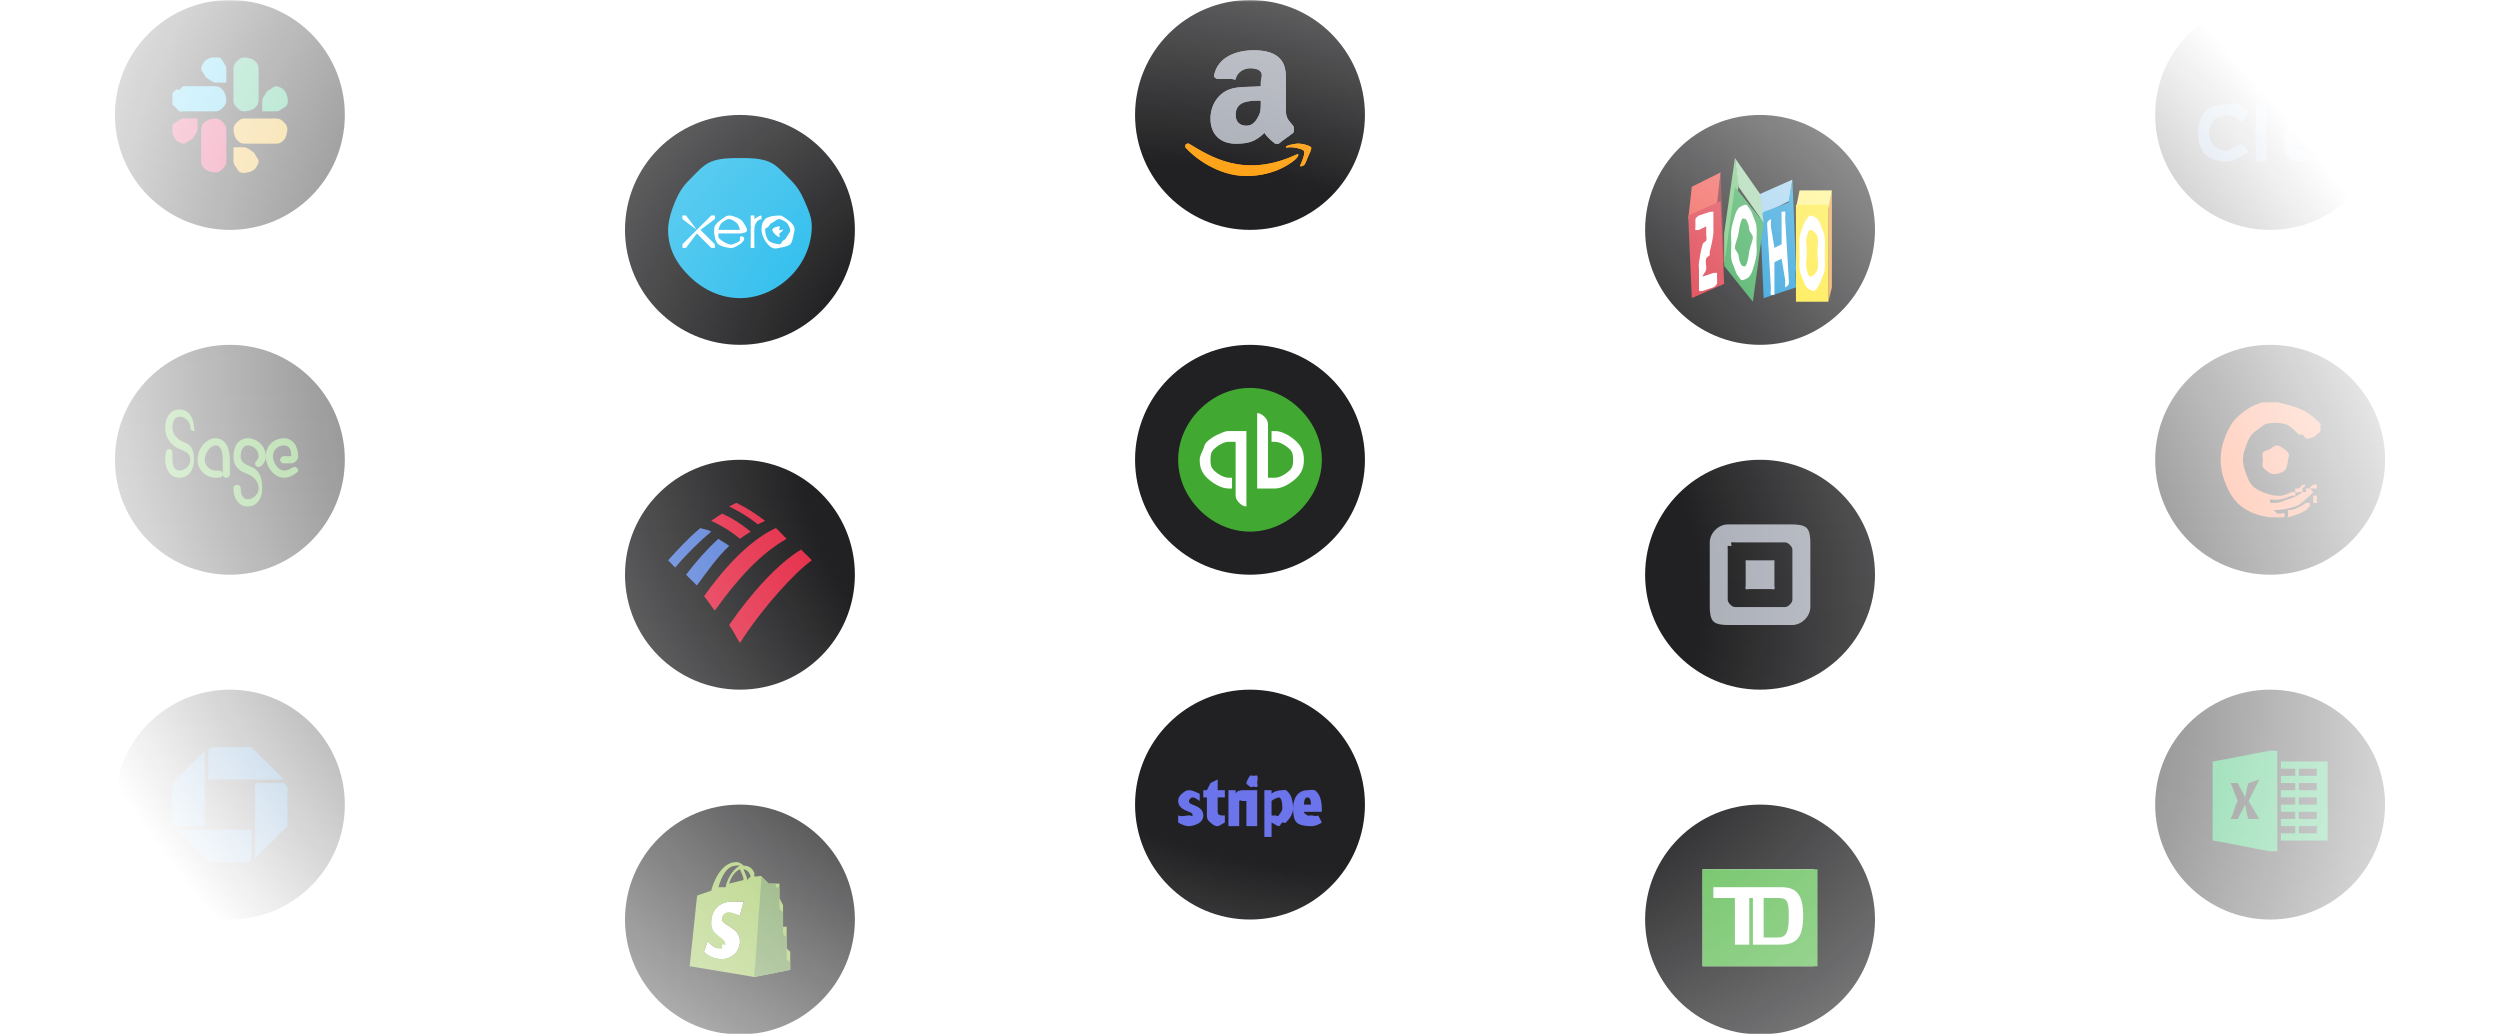 <svg width="696" height="288" viewBox="0 0 696 288" fill="none" xmlns="http://www.w3.org/2000/svg">
<mask id="mask0_200_34783" style="mask-type:alpha" maskUnits="userSpaceOnUse" x="0" y="0" width="696" height="288">
<rect width="696" height="288" fill="url(#paint0_radial_200_34783)"/>
</mask>
<g mask="url(#mask0_200_34783)">
<g filter="url(#filter0_dd_200_34783)">
<path d="M32 32C32 14.327 46.327 0 64 0C81.673 0 96 14.327 96 32C96 49.673 81.673 64 64 64C46.327 64 32 49.673 32 32Z" fill="#09090B"/>
<g clip-path="url(#clip0_200_34783)">
<path d="M55.003 36C55.003 36.659 54.362 37.452 54.003 38C53.644 38.548 53.6 38.748 53.003 39C52.406 39.252 51.637 40.129 51.003 40C50.369 39.871 49.46 39.466 49.003 39C48.546 38.534 48.129 37.647 48.003 37C47.877 36.353 47.755 35.609 48.003 35C48.251 34.391 48.465 34.366 49.003 34C49.541 33.634 50.356 33 51.003 33H55.003V36ZM56.003 36C56.003 35.116 56.39 34.625 57.003 34C57.616 33.375 59.136 33 60.003 33C60.87 33 61.39 33.375 62.003 34C62.616 34.625 63.003 35.116 63.003 36V45C63.003 45.884 62.616 46.375 62.003 47C61.39 47.625 60.87 48 60.003 48C59.136 48 57.616 47.625 57.003 47C56.39 46.375 56.003 45.884 56.003 45V36Z" fill="#E01E5A"/>
<path d="M60.003 23C59.352 23 58.545 22.355 58.003 22C57.462 21.645 57.252 21.591 57.003 21C56.754 20.41 55.876 19.627 56.003 19C56.13 18.373 56.543 17.452 57.003 17C57.464 16.548 58.364 16.125 59.003 16C59.642 15.876 60.401 15.756 61.003 16C61.605 16.245 61.641 16.469 62.003 17C62.365 17.532 63.003 18.361 63.003 19V23H60.003ZM60.003 24C60.878 24 61.385 24.393 62.003 25C62.622 25.607 63.003 27.142 63.003 28C63.003 28.859 62.622 29.393 62.003 30C61.385 30.607 60.878 31 60.003 31H51.003C50.571 31 50.403 31.163 50.003 31C49.604 30.838 49.309 30.3 49.003 30C48.697 29.7 48.169 29.392 48.003 29C47.838 28.608 48.003 28.425 48.003 28C48.003 27.576 47.838 26.392 48.003 26C48.169 25.608 48.697 25.3 49.003 25C49.309 24.7 49.604 25.163 50.003 25C50.403 24.838 50.571 24 51.003 24H60.003Z" fill="#36C5F0"/>
<path d="M73 28C73 27.342 73.641 26.547 74 26C74.359 25.453 74.403 25.252 75 25C75.597 24.748 76.366 23.872 77 24C77.634 24.128 78.543 24.535 79 25C79.457 25.465 79.874 26.355 80 27C80.126 27.645 80.248 28.392 80 29C79.752 29.608 79.538 29.634 79 30C78.462 30.366 77.647 31 77 31H73V28ZM72 28C72 28.882 71.613 29.376 71 30C70.387 30.624 68.867 31 68 31C67.133 31 66.613 30.624 66 30C65.387 29.376 65 28.882 65 28V19C65 18.118 65.387 17.624 66 17C66.613 16.376 67.133 16 68 16C68.867 16 70.387 16.376 71 17C71.613 17.624 72 18.118 72 19V28Z" fill="#2EB67D"/>
<path d="M68 41C68.658 41 69.453 41.641 70 42C70.547 42.359 70.748 42.403 71 43C71.252 43.597 72.128 44.366 72 45C71.872 45.634 71.465 46.543 71 47C70.535 47.457 69.645 47.874 69 48C68.355 48.126 67.608 48.248 67 48C66.392 47.752 66.365 47.538 66 47C65.635 46.462 65 45.647 65 45V41H68ZM68 40C67.118 40 66.624 39.613 66 39C65.376 38.387 65 36.867 65 36C65 35.133 65.376 34.613 66 34C66.624 33.387 67.118 33 68 33H77C77.882 33 78.376 33.387 79 34C79.624 34.613 80 35.133 80 36C80 36.867 79.624 38.387 79 39C78.376 39.613 77.882 40 77 40H68Z" fill="#ECB22E"/>
</g>
</g>
<g filter="url(#filter1_dd_200_34783)">
<path d="M32 128C32 110.327 46.327 96 64 96C81.673 96 96 110.327 96 128C96 145.673 81.673 160 64 160C46.327 160 32 145.673 32 128Z" fill="#09090B"/>
<path d="M50 114C47.636 114 46 115.989 46 119C46 122.307 48.001 124.216 50 125C51.886 125.784 53 126.293 53 128C53 129.739 51.295 131 50 131C48.705 131 48 129.876 48 128C48 126.961 48 126.583 48 126C48 125.332 47.575 125 47 125C46.344 125 46 126.145 46 128C46 130.989 47.653 133 50 133C52.364 133 54 131.011 54 128C54 124.724 53.016 123.784 51 123C49.138 122.247 48 120.707 48 119C48 117.293 48.705 116 50 116C51.336 116 52.976 117.283 53 119C53.024 119.784 53.514 120 54 120C54.502 120 54.024 119.837 54 119C53.943 116.011 52.323 114 50 114ZM60 133C61.052 133 62 132.922 62 132C62 131.3 61.421 131 61 131C60.692 131 60.502 131 60 131C58.64 131 57 129.802 57 128C57 126.06 58.616 124 60 124C61.554 124 62 125.742 62 128V132C62 132.731 62.474 133 63 133C63.502 133 64 132.721 64 132V128C64 124.523 62.59 122 60 122C57.588 122 55 124.703 55 128C55.024 131.191 57.636 133 60 133ZM69 141C71.364 141 73 139.011 73 136C73 132.693 72.016 130.784 70 130C68.138 129.216 67 128.707 67 127C67 125.293 67.729 124 69 124C70.295 124 72 125.124 72 127C72 128.049 71 128.417 71 129C71 129.668 71.45 130 72 130C72.68 130 74 128.855 74 127C74 124.011 71.347 122 69 122C66.636 122 65 123.989 65 127C65 130.276 66.976 131.216 69 132C70.886 132.753 72 134.293 72 136C72 137.739 70.271 139 69 139C67.64 139 67.024 137.739 67 136C66.976 135.216 66.461 135 66 135C65.498 135 64.976 135.163 65 136C65.008 139.042 66.653 141 69 141ZM79 133C80.222 133 81.32 132.551 82 132C82.656 131.449 83 131.519 83 131C83 130.449 82.567 130 82 130C81.32 130 80.676 131 79 131C77.535 131 76 128.94 76 127C76 125.081 77.6 124 79 124C80.514 124 81 125.163 81 126C81 126.233 81.178 127 81 127H79C78.498 127 78 127.417 78 128C78 128.636 78.498 129 79 129H81C81.963 129 83 128.134 83 127C83 124.159 81.445 122 79 122C76.588 122 74 123.82 74 127C74 130.18 76.539 133 79 133Z" fill="#52AF38"/>
</g>
<g filter="url(#filter2_dd_200_34783)">
<path d="M32 224C32 206.327 46.327 192 64 192C81.673 192 96 206.327 96 224C96 241.673 81.673 256 64 256C46.327 256 32 241.673 32 224Z" fill="#09090B"/>
<g clip-path="url(#clip1_200_34783)">
<path d="M58.999 208C58.704 208.002 59.208 207.791 58.999 208C58.791 208.208 57.999 208.705 57.999 209V217H78.999L69.999 208H58.999ZM79.999 219C79.999 218.854 80.056 219.134 79.999 219C79.943 218.865 80.103 219.103 79.999 219C79.895 218.897 79.135 218.055 78.999 218C78.864 217.944 79.146 217.999 78.999 218H70.999V239L79.999 230V219ZM68.999 240C68.791 240.208 69.295 239.998 68.999 240C69.208 239.791 69.999 239.294 69.999 239V231H48.999L57.999 240H68.999ZM47.999 229C47.79 228.79 47.999 229.295 47.999 229C48.209 229.209 48.703 230 48.999 230H56.999V209L47.999 218V229Z" fill="#0659A5"/>
</g>
</g>
<g filter="url(#filter3_dd_200_34783)">
<path d="M174 64C174 46.327 188.327 32 206 32C223.673 32 238 46.327 238 64C238 81.673 223.673 96 206 96C188.327 96 174 81.673 174 64Z" fill="#09090B"/>
<g clip-path="url(#clip2_200_34783)">
<path d="M206 83C211.309 82.993 216.25 80.657 220 77C223.75 73.343 226.005 68.167 226 63C226.002 60.442 225.004 58.364 224 56C222.996 53.636 221.857 51.81 220 50C218.143 48.19 216.427 45.981 214 45C211.573 44.019 208.628 44.002 206 44C203.37 44.001 200.429 44.019 198 45C195.571 45.981 193.858 48.189 192 50C190.142 51.811 189.004 53.634 188 56C186.996 58.366 185.996 61.441 186 64C185.998 69.167 188.249 73.344 192 77C195.751 80.656 200.691 82.995 206 83Z" fill="#13B5EA"/>
<path d="M195.001 64L199.001 61C199.012 61.139 199.086 60.887 199.001 61C198.99 60.861 199.103 60.098 199.001 60C198.899 59.902 198.144 60.009 198.001 60C197.858 59.99 198.116 59.916 198.001 60L194.001 64L191.001 60C190.887 59.898 191.156 59.996 191.001 60C190.846 60.004 190.11 59.893 190.001 60C189.892 60.107 190.003 60.849 190.001 61C189.895 60.89 189.999 61.15 190.001 61L194.001 64L190.001 68C189.935 68.05 190.04 67.927 190.001 68C189.962 68.072 190.006 67.918 190.001 68C189.996 68.081 189.972 68.923 190.001 69C189.942 68.941 190.03 69.076 190.001 69C189.923 68.97 190.06 69.058 190.001 69C190.079 69.03 190.917 69.003 191.001 69C190.926 69.036 191.085 68.996 191.001 69C190.948 69.063 191.076 68.963 191.001 69L194.001 65L198.001 69C197.886 68.977 198.084 69.081 198.001 69C198.116 69.023 198.892 69.042 199.001 69C198.934 69.094 199.11 68.957 199.001 69C199.068 68.906 198.998 68.114 199.001 68C199.001 67.848 199.112 68.107 199.001 68L195.001 64ZM215.001 64C215.001 64.59 216.402 66 217.001 66C217.289 66 216.797 65.198 217.001 65C217.205 64.802 218.001 64.279 218.001 64C218.001 63.72 217.205 64.198 217.001 64C216.797 63.802 217.289 63 217.001 63C216.402 63 215.001 63.418 215.001 64ZM213.001 64C213.001 63.395 213.655 63.502 214.001 63C214.347 62.497 214.426 62.231 215.001 62C215.576 61.769 216.391 60.881 217.001 61C217.611 61.118 218.562 61.572 219.001 62C219.44 62.428 219.881 63.407 220.001 64C220.121 64.593 219.24 65.442 219.001 66C218.762 66.558 218.519 66.665 218.001 67C217.483 67.334 217.623 68.001 217.001 68C216.169 67.998 214.589 67.572 214.001 67C213.413 66.427 213.001 64.808 213.001 64ZM212.001 64C211.999 64.843 212.52 66.298 213.001 67C213.482 67.702 214.199 68.676 215.001 69C215.803 69.323 216.149 69.164 217.001 69C217.853 68.836 219.387 68.596 220.001 68C220.615 67.403 220.832 65.827 221.001 65C221.17 64.172 221.334 63.779 221.001 63C220.668 62.221 219.724 61.467 219.001 61C218.278 60.532 217.869 59.998 217.001 60C215.839 60.002 213.822 60.201 213.001 61C212.18 61.799 212.001 62.871 212.001 64ZM212.001 60C211.445 60 210.444 60.662 210.001 61C209.971 60.869 210.108 60.084 210.001 60C209.894 59.915 209.139 60.001 209.001 60C208.923 60.001 209.072 59.97 209.001 60C208.93 60.03 209.055 59.946 209.001 60C208.947 60.054 209.03 60.93 209.001 61C208.972 61.07 209 60.924 209.001 61V68C209.02 68.141 208.891 68.906 209.001 69C208.854 69.001 209.111 69.093 209.001 69C209.148 68.999 209.892 69.095 210.001 69C210.11 68.905 209.984 68.141 210.001 68V64C210.001 62.532 210.707 61.152 212.001 61C211.992 61 212.123 60.983 212.001 61C212.001 61.312 212.348 60.991 212.001 61C212.002 60.922 212.031 60.072 212.001 60C212.058 60.055 211.971 59.928 212.001 60C212.075 60.029 211.944 59.945 212.001 60C212.081 59.999 211.927 59.971 212.001 60ZM200.001 64C200.174 63.334 200.441 62.42 201.001 62C201.561 61.58 202.294 60.995 203.001 61C203.708 61.005 204.447 61.572 205.001 62C205.555 62.428 205.837 63.331 206.001 64H200.001ZM208.001 64C207.89 63.432 207.334 62.478 207.001 62C206.668 61.521 206.502 61.311 206.001 61C205.267 60.553 203.866 59.977 203.001 60C202.136 60.022 201.709 60.516 201.001 61C200.282 61.501 199.308 62.194 199.001 63C198.694 63.806 198.79 65.165 199.001 66C199.223 66.828 199.34 67.434 200.001 68C200.662 68.565 202.127 68.891 203.001 69C203.531 69.067 203.471 69.135 204.001 69C204.466 68.892 205.598 68.249 206.001 68C206.427 67.738 206.654 67.413 207.001 67C207.244 66.713 207.262 66.194 207.001 66C206.775 65.831 206.296 65.637 206.001 66V67C205.637 67.397 204.519 67.83 204.001 68C203.483 68.17 203.538 68.101 203.001 68C202.464 67.898 201.416 67.346 201.001 67C200.586 66.653 200.185 66.5 200.001 66C199.944 65.84 200.031 65.166 200.001 65H206.001C206.852 64.975 208.123 64.675 208.001 64Z" fill="white"/>
</g>
</g>
<g filter="url(#filter4_dd_200_34783)">
<path d="M174 160C174 142.327 188.327 128 206 128C223.673 128 238 142.327 238 160C238 177.673 223.673 192 206 192C188.327 192 174 177.673 174 160Z" fill="#09090B"/>
<path d="M206 179C212.194 169.282 221.213 159.394 226 156C225.264 155.133 224.301 154.346 223 153C216.831 156.723 209.431 164.656 203 174C204.088 175.51 204.936 177.385 206 179Z" fill="#E31837"/>
<path d="M203 152C202.076 151.197 200.775 150.654 200 150C196.755 152.961 193.936 156.13 191 160C191.825 160.803 193.052 162.033 194 163C196.969 159.029 199.66 155.064 203 152Z" fill="#4974D5"/>
<path d="M209 148C206.378 145.932 203.805 144.171 201 143C200.16 143.548 198.814 144.408 198 145C199.031 145.488 202.717 147.173 206 150C206.84 149.304 208.186 148.592 209 148Z" fill="#E31837"/>
<path d="M195 147C191.753 149.68 189.025 152.629 186 156C186.739 156.589 186.989 157.146 188 158C191.021 154.362 194.685 150.763 198 148C196.98 147.367 195.612 147.324 195 147Z" fill="#4974D5"/>
<path d="M211 146C211.802 145.523 212.198 145.432 213 145C210.444 143.041 207.688 141.264 205 140C204.587 140.209 203.868 140.508 203 141C203.893 141.477 206.975 142.827 211 146ZM196 166C196.959 167.028 198.017 168.808 199 170C205.529 160.854 211.934 153.992 219 150C218.017 149.106 217.099 147.968 216 147C211.76 148.936 204.554 153.905 196 166Z" fill="#E31837"/>
</g>
<g filter="url(#filter5_dd_200_34783)">
<path d="M174 256C174 238.327 188.327 224 206 224C223.673 224 238 238.327 238 256C238 273.673 223.673 288 206 288C188.327 288 174 273.673 174 256Z" fill="#09090B"/>
<g clip-path="url(#clip3_200_34783)">
<path d="M220 270V269V268V267V266V265L219 264V262V261V260V259V258H218V257V256V255V254V253V252L217 250V249V248V247V246C216.99 245.931 217.051 246.048 217 246C216.949 245.951 217.071 246.006 217 246H214C214 246 212.168 244.185 212 244C211.965 243.964 212.046 244.019 212 244C211.954 243.98 212.05 244 212 244L210 272L220 270ZM198 257C198 260.516 201 260.837 201 263C201.001 263.165 201.065 262.847 201 263C200.935 263.152 201.121 263.884 201 264C200.879 264.115 200.157 263.94 200 264C199.843 264.059 200.168 264.006 200 264C198.591 264 197 263 197 263L196 265C196 265 197.846 267 201 267C203.622 267 205 265.038 205 262C205 258.152 201 257.625 201 256C201 255.694 201.066 255 203 255C203.83 255.015 204.253 254.643 205 255L207 252C207 252 205.712 251.026 204 251C199.646 251 198 254.047 198 257ZM203 255C203.83 255.017 204.254 254.641 205 255L207 252C207 252 205.712 251.026 204 251C199.646 251 198 254.047 198 257C198 260.516 201 260.837 201 263C201.001 263.165 201.065 262.847 201 263C200.935 263.152 201.121 263.884 201 264C200.879 264.115 200.157 263.94 200 264C199.843 264.059 200.168 264.006 200 264C198.591 264 197 263 197 263L196 265C196 265 197.846 267 201 267C203.622 267 205 265.038 205 262C205 258.152 201 257.625 201 256C201 255.694 201.066 255 203 255Z" fill="#93BE47"/>
<path d="M220 270L210 272L211 244C211.101 244 211.932 243.927 212 244C212.169 244.185 214 246 214 246H216C215.948 245.952 216.071 246.007 216 246C215.99 245.931 216.052 246.048 216 246V247H217V248V249V250V252V253L218 254V255V256V257V258V259V260L219 261V262V264V265V266V267L220 268V269V270Z" fill="#5F8D3E"/>
<path d="M201 256C201 257.627 206 258.173 206 262C206 265.01 203.71 267 201 267C197.755 267 196 265 196 265L197 262C197 262 198.548 264 200 264C200.173 264.006 200.838 264.059 201 264C201.162 263.941 200.875 263.114 201 263C200.933 263.152 201.125 262.886 201 263C201.001 263.165 201.067 262.848 201 263C201 260.866 198 260.491 198 257C198 254.062 199.511 251 204 251C205.758 251.026 207 251 207 251L206 255C205.231 254.644 203.856 254.017 203 254C200.999 254.013 201 255.704 201 256Z" fill="white"/>
<path d="M211 244H210C209.913 243.752 210.107 243.234 210 243C209.396 241.662 208.516 241 207 241C206.504 240.344 205.523 240 205 240C200.868 240.02 198.63 245.364 198 248C196.39 248.488 195.148 248.967 195 249C194.108 249.281 194.121 249.157 194 250C193.906 250.662 192 269 192 269L210 272L212 244C211.933 243.926 212.101 244 212 244C211.832 243.813 211.141 243.967 211 244ZM207 245L203 246C203.63 243.672 204.994 242.435 206 242C206.302 242.89 207.034 244.063 207 245ZM205 241C205.195 241 205.839 240.893 206 241C204.659 241.616 202.604 243.869 202 247H200C200.711 244.632 202.042 241 205 241ZM206 255C205.257 254.638 203.826 254.017 203 254C201.068 254 201 255.692 201 256C201 257.653 206 258.106 206 262C206 265.057 203.616 267 201 267C197.868 267 196 265 196 265L197 262C197 262 198.598 264 200 264C200.167 264.006 200.844 264.06 201 264C200.88 264.116 201.156 263.94 201 264C201.12 263.884 200.935 263.154 201 263C201.065 262.846 202.001 263.167 202 263C202 260.832 198 260.553 198 257C198 254.023 199.667 251 204 251C205.697 251.027 207 251 207 251L206 255ZM208 245C208.02 244.15 207.262 242.803 207 242C207.926 242.14 208.624 242.809 209 244L208 245Z" fill="#93BE47"/>
</g>
</g>
<g filter="url(#filter6_dd_200_34783)">
<path d="M316 32C316 14.327 330.327 0 348 0C365.673 0 380 14.327 380 32C380 49.673 365.673 64 348 64C330.327 64 316 49.673 316 32Z" fill="#09090B"/>
<g clip-path="url(#clip4_200_34783)">
<path d="M360.996 43C346.283 49.85 336.842 43.481 330.996 40C330.634 39.781 329.463 40.401 329.996 41C331.944 43.31 338.666 49 346.996 49C355.333 49 360.377 44.775 360.996 44C361.611 43.23 361.62 42.747 360.996 43ZM364.996 41C364.6 40.497 362.259 39.848 360.996 40C359.731 40.146 357.831 40.545 357.996 41C358.081 41.17 358.128 41.077 358.996 41C359.869 40.915 362.487 41.35 362.996 42C363.508 42.657 362.231 45.495 361.996 46C361.768 46.502 362.568 46.335 362.996 46C363.417 45.665 363.483 45.227 363.996 44C364.505 42.765 365.297 41.383 364.996 41Z" fill="#FF9900"/>
<path fill-rule="evenodd" clip-rule="evenodd" d="M351 29C351 30.765 350.926 31.432 350 33C349.251 34.275 348.323 35 347 35C345.195 35 344 33.958 344 32C344 28.137 347.601 28 351 28V29ZM356 40C355.848 40.125 355.199 39.981 355 40C354.801 40.019 355.175 40.093 355 40C353.439 38.751 352.86 38.192 352 37C349.421 39.537 347.346 40 344 40C340.045 40 337 37.711 337 33C337 29.321 339.057 26.224 342 25C344.554 23.917 348.276 24.3 351 24V23C351 21.922 351.655 20.931 351 20C350.426 19.164 348.966 19 348 19C346.209 19 344.39 20.165 344 22C343.921 22.407 343.424 21.981 343 22H339C338.617 21.917 337.894 21.568 338 21C339.051 15.673 344.529 14 349 14C351.289 14 354.195 14.329 356 16C358.289 18.058 358 21.011 358 24V31C358 33.123 359.141 33.853 360 35C360.305 35.408 360.385 36.695 360 37C358.786 37.989 357.189 38.983 356 40Z" fill="#A3A7B1"/>
<path d="M360.996 43C346.283 49.85 336.842 43.481 330.996 40C330.634 39.781 329.463 40.401 329.996 41C331.944 43.31 338.666 49 346.996 49C355.333 49 360.377 44.775 360.996 44C361.611 43.23 361.62 42.747 360.996 43ZM364.996 41C364.6 40.497 362.259 39.848 360.996 40C359.731 40.146 357.831 40.545 357.996 41C358.081 41.17 358.128 41.077 358.996 41C359.869 40.915 362.487 41.35 362.996 42C363.508 42.657 362.231 45.495 361.996 46C361.768 46.502 362.568 46.335 362.996 46C363.417 45.665 363.483 45.227 363.996 44C364.505 42.765 365.297 41.383 364.996 41Z" fill="#FF9900"/>
<path fill-rule="evenodd" clip-rule="evenodd" d="M351 29C351 30.765 350.926 31.432 350 33C349.251 34.275 348.323 35 347 35C345.195 35 344 33.958 344 32C344 28.137 347.601 28 351 28V29ZM356 40C355.848 40.125 355.199 39.981 355 40C354.801 40.019 355.175 40.093 355 40C353.439 38.751 352.86 38.192 352 37C349.421 39.537 347.346 40 344 40C340.045 40 337 37.711 337 33C337 29.321 339.057 26.224 342 25C344.554 23.917 348.276 24.3 351 24V23C351 21.922 351.655 20.931 351 20C350.426 19.164 348.966 19 348 19C346.209 19 344.39 20.165 344 22C343.921 22.407 343.424 21.981 343 22H339C338.617 21.917 337.894 21.568 338 21C339.051 15.673 344.529 14 349 14C351.289 14 354.195 14.329 356 16C358.289 18.058 358 21.011 358 24V31C358 33.123 359.141 33.853 360 35C360.305 35.408 360.385 36.695 360 37C358.786 37.989 357.189 38.983 356 40Z" fill="#A3A7B1"/>
</g>
</g>
<g filter="url(#filter7_dd_200_34783)">
<path d="M316 128C316 110.327 330.327 96 348 96C365.673 96 380 110.327 380 128C380 145.673 365.673 160 348 160C330.327 160 316 145.673 316 128Z" fill="#09090B"/>
<g clip-path="url(#clip5_200_34783)">
<path d="M348 148C353.304 148 358.249 145.751 362 142C365.751 138.249 368 133.304 368 128C368 122.696 365.751 117.751 362 114C358.249 110.249 353.304 108 348 108C342.696 108 337.751 110.249 334 114C330.249 117.751 328 122.696 328 128C328 133.304 330.249 138.249 334 142C337.751 145.751 342.696 148 348 148Z" fill="#2CA01C"/>
<path d="M334 128C334 130.046 334.536 131.553 336 133C337.464 134.447 339.929 136 342 136H343V133H342C340.698 133 338.92 131.909 338 131C337.08 130.091 337 129.286 337 128C337 126.714 337.08 125.909 338 125C338.92 124.091 340.698 123 342 123H344V138C344 138.76 344.457 139.463 345 140C345.543 140.537 346.231 140.999 347 141V120H342C340.974 120 339.948 120.612 339 121C338.052 121.388 336.725 122.283 336 123C335.275 123.717 335.392 124.064 335 125C334.608 125.936 334 126.987 334 128ZM355 120H354V123H355C356.301 123 358.08 124.091 359 125C359.92 125.909 360 126.715 360 128C360 129.285 359.92 130.091 359 131C358.08 131.909 356.301 133 355 133H353V118C353 117.241 352.544 116.537 352 116C351.456 115.463 350.769 115 350 115V136H355C357.071 136 359.536 134.447 361 133C362.464 131.553 363 130.046 363 128C363 125.954 362.464 124.447 361 123C359.536 121.553 357.071 120 355 120Z" fill="white"/>
</g>
</g>
<g filter="url(#filter8_dd_200_34783)">
<path d="M316 224C316 206.327 330.327 192 348 192C365.673 192 380 206.327 380 224C380 241.673 365.673 256 348 256C330.327 256 316 241.673 316 224Z" fill="#09090B"/>
<path d="M363 224C363.083 222.68 363.325 222 364 222C364.667 222 364.95 222.697 365 224H363ZM368 225C368 223.529 367.617 221.816 367 221C366.664 220.581 366.488 220.22 366 220C365.512 219.781 364.534 219.972 364 220C361.507 220 360 222.016 360 225C360 226.665 360.183 228.202 361 229C361.817 229.799 363.641 230 365 230C366.101 230.058 367.052 229.568 368 229L367 227C366.225 227.404 365.867 227.009 365 227C364.425 227 364.283 227.253 364 227C363.717 226.748 363.058 226.623 363 226H368V225ZM356 227C355.75 227.454 355.434 227 355 227C354.725 227.002 354.246 227.124 354 227V223C354.5 222.471 355.833 222 356 222C356.75 222 357 223.411 357 225C357 225.908 356.267 226.53 356 227ZM359 221C358.747 220.67 358.376 220.176 358 220C357.624 219.825 357.414 219.982 357 220C356.083 220 354.709 220.244 354 221V220H352V233H354V229C354.434 229.135 355.55 230 356 230C356.488 230.012 356.549 229.189 357 229C357.451 228.812 357.663 229.357 358 229C358.834 228.092 360 226.774 360 225C360 223.42 359.592 221.757 359 221ZM347 220H350V230H347V220ZM349 219C349.411 219 349.709 219.294 350 219C350.291 218.707 350 218.415 350 218C350 217.586 350.291 216.294 350 216C349.709 215.707 349.411 216 349 216C348.589 216 348.291 215.707 348 216C347.709 216.294 347 217.586 347 218C347 218.415 347.709 218.707 348 219C348.291 219.294 348.589 219 349 219ZM346 220C345.166 220 344.25 220.21 344 221V220H342V230H345V223C345.367 222.546 345.291 223 346 223C346.175 223 346.825 222.975 347 223V220C346.82 219.951 346.186 220.007 346 220ZM341 222V220H339V217L337 218L336 220H335V222H336V227C336 228.127 336.416 228.521 337 229C337.584 229.471 338.016 230 339 230C339.517 230 340.5 229.143 341 229V227C340.717 227.076 340.283 226.984 340 227C339.416 227 339 226.69 339 226V222H341ZM332 224C331.141 223.681 331 223.396 331 223C331 222.605 331.516 222 332 222C332.884 222 333.375 222.681 334 223V221C333.086 220.575 332.007 219.99 331 220C330.136 219.96 329.695 220.481 329 221C328.416 221.488 328 222.109 328 223C328 224.615 329.408 225.42 331 226C332.034 226.379 332 226.597 332 227C332 227.404 331.592 227 331 227C330.4 227 328.8 227.471 328 227V229C329.017 229.524 329.858 230.005 331 230C332.05 230 333.408 229.471 334 229C334.584 228.53 335 228.001 335 227C335.008 225.353 333.617 224.589 332 224Z" fill="#5C65EA"/>
</g>
<g filter="url(#filter9_dd_200_34783)">
<path d="M458 64C458 46.327 472.327 32 490 32C507.673 32 522 46.327 522 64C522 81.673 507.673 96 490 96C472.327 96 458 81.673 458 64Z" fill="#09090B"/>
<g clip-path="url(#clip6_200_34783)">
<path d="M510 53V80L509 84V57L510 53Z" fill="#E79225"/>
<path d="M501 53L500 58H509L510 53H501Z" fill="#FFF16D"/>
<path d="M500 57H509V84H500V57Z" fill="url(#paint1_linear_200_34783)"/>
<path d="M507.997 66C507.828 64.732 507.328 63.991 506.997 63C506.682 62.032 506.397 61.484 505.997 61C505.605 60.516 504.458 60 503.997 60C503.536 60 503.389 60.516 502.997 61C502.597 61.484 502.312 62.032 501.997 63C501.667 63.991 501.166 64.732 500.997 66C500.828 67.268 500.997 69.479 500.997 71C500.997 72.475 500.828 73.709 500.997 75C501.165 76.292 501.673 77.01 501.997 78C502.304 78.945 502.605 79.516 502.997 80C503.389 80.484 504.528 81 504.997 81C505.431 81.01 505.596 80.495 505.997 80C506.398 79.505 506.691 78.922 506.997 78C507.328 76.986 507.828 76.268 507.997 75C508.169 73.678 508.001 72.419 507.997 71C507.997 69.456 508.166 67.268 507.997 66ZM505.997 75C505.667 76.176 504.566 77 503.997 77C503.428 77 503.328 76.176 502.997 75C502.667 73.824 502.997 72.075 502.997 70C502.997 67.879 502.674 67.199 502.997 66C503.328 64.801 503.421 64 503.997 64C504.566 64 505.667 64.824 505.997 66C506.32 67.199 505.997 67.879 505.997 70C505.997 72.075 506.328 73.824 505.997 75Z" fill="white"/>
<path d="M499 50L500 75L499 80L498 56L499 50Z" fill="#009ADA"/>
<path d="M490 54L499 50L498 56L490 60V56V54Z" fill="#91C9ED"/>
<path d="M499 56L500 80L491 83L490 60L491 59L499 56Z" fill="url(#paint2_linear_200_34783)"/>
<path d="M497.002 61C496.965 60.264 497.138 59.378 497.002 59C496.89 58.707 496.152 58.994 496.002 59C495.965 59 496.047 58.977 496.002 59C495.791 59.089 496.1 59.532 496.002 60C495.927 60.334 496.002 60.51 496.002 61C496.002 61.178 495.995 61.799 496.002 62V68L494.002 69L493.002 63C492.965 62.287 493.138 61.378 493.002 61C492.895 60.696 493.151 60.996 493.002 61C492.965 61 493.04 60.977 493.002 61C492.784 61.089 492.108 61.532 492.002 62C491.927 62.334 492.002 62.51 492.002 63C491.995 62.777 492.002 63.178 492.002 63L493.002 80C493.04 80.735 492.852 81.621 493.002 82C493.115 82.289 493.837 82 494.002 82C493.957 82.022 494.047 82 494.002 82C493.924 82.146 494.094 81.969 494.002 82C494.08 81.853 493.954 81.233 494.002 81C494.07 80.665 494.002 80.468 494.002 80C494.002 79.821 494.01 79.2 494.002 79V73L496.002 72L497.002 78C497.04 78.735 496.859 79.643 497.002 80C496.853 80.005 497.114 80.292 497.002 80C496.957 80.022 497.04 80 497.002 80C497.213 79.91 497.904 79.468 498.002 79C498.07 78.665 498.002 78.49 498.002 78C498.002 77.821 498.01 78.2 498.002 78L497.002 61Z" fill="white"/>
<path d="M483 44L480 65V74L484 52V51L483 44Z" fill="#66BF6B"/>
<path d="M483 44L484 52L491 62L490 54L483 44Z" fill="#98D0A0"/>
<path d="M483 52L491 62L488 84L480 74L483 52Z" fill="url(#paint3_linear_200_34783)"/>
<path d="M488.997 63C488.837 61.744 488.286 60.897 487.997 60C487.708 59.103 487.407 58.516 486.997 58C486.587 57.484 486.415 57 485.997 57C485.572 57 484.407 57.462 483.997 58C483.564 58.561 483.316 58.99 482.997 60C482.667 61.047 482.179 62.674 481.997 64C481.8 65.369 482.02 66.631 481.997 68C481.997 69.212 481.853 70.833 481.997 72C482.149 73.234 482.708 74.103 482.997 75C483.286 75.897 483.572 76.484 483.997 77C484.399 77.516 484.579 78 484.997 78C485.415 78 486.587 77.516 486.997 77C487.43 76.439 487.678 76.01 487.997 75C488.316 74.013 488.8 72.391 488.997 71C489.194 69.609 488.974 68.369 488.997 67C489.005 65.766 489.149 64.189 488.997 63ZM486.997 70C486.724 71.93 486.445 73.282 485.997 74C485.754 74.381 485.248 74 484.997 74C484.777 74 485.232 74.292 484.997 74C484.481 73.349 484.134 72.481 483.997 71C483.951 70.506 482.997 69.538 482.997 69C482.997 67.923 483.815 66.279 483.997 65C484.278 63.026 484.549 61.74 484.997 61C485.24 60.596 485.746 61 485.997 61C485.754 60.708 486.225 61 485.997 61C486.506 61.651 486.86 62.519 486.997 64C487.043 64.471 487.997 65.462 487.997 66C487.997 67.122 487.187 68.676 486.997 70Z" fill="white"/>
<path d="M479 48L480 72L479 80L478 57V56L479 48Z" fill="#760D16"/>
<path d="M470 61L471 52L479 48L478 57L470 61Z" fill="#EF463E"/>
<path d="M479 56L480 79L471 83L470 60L479 56Z" fill="url(#paint4_linear_200_34783)"/>
<path d="M478.003 76C477.939 75.774 478.113 76.113 478.003 76C477.892 75.887 477.169 76 477.003 76C476.852 76 477.193 75.91 477.003 76L474.003 77C474.026 76.504 474.852 75.789 475.003 75C475.169 74.12 474.678 73.218 475.003 72C475.113 71.571 475.939 71.225 476.003 71C476.042 70.842 475.923 70.293 476.003 70C476.517 68.083 476.876 66.218 477.003 65C477.074 64.301 476.987 63.699 477.003 63C477.003 63.18 477.01 62.797 477.003 63C477.003 62.504 477.034 61.496 477.003 61C476.979 60.549 477.058 60.293 477.003 60C476.947 59.707 477.082 59.135 477.003 59C476.915 58.842 476.169 59 476.003 59C475.868 59 476.201 58.91 476.003 59L473.003 60C472.694 60.158 472.145 60.594 472.003 61C471.946 61.149 472.033 61.798 472.003 62C471.973 62.202 472.001 61.78 472.003 62C472.003 62.113 471.995 62.864 472.003 63C472.042 63.631 471.82 63.774 472.003 64C472.113 64.135 472.844 64 473.003 64C472.876 64.067 473.106 64 473.003 64L475.003 63C475.003 62.91 475.003 63.113 475.003 63C475.003 63.383 475.05 64.639 475.003 65C474.939 65.519 475.264 66.075 475.003 67C474.931 67.248 474.153 67.481 474.003 68C473.416 70.007 473.256 71.579 473.003 73C472.82 73.992 473.074 75.03 473.003 76C472.963 76.564 473.003 77.481 473.003 78C473.003 78.361 472.979 78.662 473.003 79C473.034 79.496 472.947 79.684 473.003 80C473.058 80.316 472.915 80.865 473.003 81C473.09 81.135 473.828 81 474.003 81C473.63 81.18 474.216 81 474.003 81L477.003 80C477.414 79.797 477.836 79.383 478.003 79C478.137 78.684 478.003 77.496 478.003 77C478.003 76.865 478.01 77.135 478.003 77C477.987 76.707 478.074 76.225 478.003 76Z" fill="white"/>
</g>
</g>
<g filter="url(#filter10_dd_200_34783)">
<path d="M458 160C458 142.327 472.327 128 490 128C507.673 128 522 142.327 522 160C522 177.673 507.673 192 490 192C472.327 192 458 177.673 458 160Z" fill="#09090B"/>
<g clip-path="url(#clip7_200_34783)">
<path fill-rule="evenodd" clip-rule="evenodd" d="M481 146H499C500.242 146 502.122 146.122 503 147C503.878 147.878 504 149.758 504 151V169C504 171.581 501.581 174 499 174H481C479.758 174 477.878 173.878 477 173C476.122 172.122 476 170.242 476 169V151C476 148.41 478.419 146 481 146ZM497 169C497.814 169 499 167.823 499 167V153C499 152.177 497.823 151 497 151H483C482.805 151 482.18 150.925 482 151C481.82 151.075 482.137 151.862 482 152C481.863 152.138 481.074 151.82 481 152C480.926 152.18 480.999 152.805 481 153V167C481 167.823 482.186 169 483 169H497Z" fill="#A3A7B1"/>
<path d="M487 164C486.774 163.997 486.159 164.162 486 164C485.841 163.838 486 163.228 486 163V157C485.958 157.106 485.999 156.885 486 157C486.043 156.894 485.921 156.081 486 156C486.08 155.918 486.896 156.044 487 156C486.887 156 487.105 155.956 487 156H493C492.897 155.955 493.113 156.001 493 156C493.104 156.044 493.922 155.919 494 156C494.079 156.081 493.958 156.894 494 157C494.001 156.886 494.042 157.105 494 157V163C494 163.23 494.161 163.837 494 164C493.84 164.162 493.228 164 493 164H487Z" fill="#A3A7B1"/>
</g>
</g>
<g filter="url(#filter11_dd_200_34783)">
<path d="M458 256C458 238.327 472.327 224 490 224C507.673 224 522 238.327 522 256C522 273.673 507.673 288 490 288C472.327 288 458 273.673 458 256Z" fill="#09090B"/>
<path d="M505 242H474V269H505V242Z" fill="white"/>
<path d="M474 269H506V242H474V269ZM495 263H488V250H491V261H495C497.489 261 498 259.174 498 255C498 250.781 497.516 250 495 250H487V263H483V250H477V247H496C500.471 247 502 249.523 502 255C502 262.198 499.284 263 495 263Z" fill="#54B848"/>
</g>
<g filter="url(#filter12_dd_200_34783)">
<path d="M600 32C600 14.327 614.327 0 632 0C649.673 0 664 14.327 664 32C664 49.673 649.673 64 632 64C614.327 64 600 49.673 600 32Z" fill="#09090B"/>
<g clip-path="url(#clip8_200_34783)">
<path d="M624 40C623.522 40.54 622.648 40.694 622 41C621.352 41.306 620.715 41.977 620 42C617.2 42 615 39.944 615 37C615 34.056 617.2 32 620 32C621.342 32 622.88 32.837 624 34L626 31C625.347 30.153 623.956 29.464 623 29C622.044 28.536 621.059 28.985 620 29C617.777 29 615.458 29.637 614 31C612.411 32.489 612 34.524 612 37C612 39.476 612.411 41.52 614 43C615.57 44.416 617.901 45.044 620 45C621.061 45.016 622.043 44.464 623 44C623.957 43.536 625.346 42.848 626 42L624 40ZM628 45H631V29H628V45ZM643 41C642.3 41.475 641.841 41.961 641 42C639.971 42 639 41.23 639 40V32H643V29H639V24L636 26V29H634V32H636V41C636 43.426 637.892 44.95 640 45C641.441 45.025 642.481 44.318 643 44V41ZM646 45H649V29H646V45Z" fill="#3471A8"/>
<path d="M652 26C650.539 23.92 648.235 22.176 646 21C643.765 19.824 641.517 19.014 639 19C636.483 19.017 634.233 19.821 632 21C629.767 22.179 627.459 23.918 626 26H630C631.19 24.727 632.413 23.697 634 23C635.587 22.303 637.271 22.009 639 22C642.404 22 645.466 23.353 648 26H652Z" fill="#EE1C25"/>
</g>
</g>
<g filter="url(#filter13_dd_200_34783)">
<path d="M600 128C600 110.327 614.327 96 632 96C649.673 96 664 110.327 664 128C664 145.673 649.673 160 632 160C614.327 160 600 145.673 600 128Z" fill="#09090B"/>
<g clip-path="url(#clip9_200_34783)">
<path d="M644.999 135C644.62 134.731 645.393 135.27 644.999 135C644.931 134.879 645.116 135.077 644.999 135C645.067 135.122 644.995 134.862 644.999 135C645.002 135.139 645.061 135.876 644.999 136C644.937 136.125 645.112 135.918 644.999 136C644.886 136.082 644.137 135.979 643.999 136C643.86 136.022 644.132 136.045 643.999 136C643.866 135.956 644.096 136.1 643.999 136C643.902 135.901 643.038 136.133 642.999 136C642.885 135.656 643.695 135.202 643.999 135C644.302 134.799 644.695 134.791 644.999 135ZM633.999 143C633.809 143.015 634.188 143 633.999 143C634.393 142.985 634.62 143.045 634.999 143C634.347 143.075 635.317 142.971 634.999 143C635.401 142.956 636.082 142.604 635.999 143C635.974 143.085 636.056 143.933 635.999 144C635.941 144.067 636.079 143.962 635.999 144C635.885 144.045 635.105 143.985 634.999 144C633.818 144.115 633.178 144.125 631.999 144C629.175 143.698 626.243 142.717 623.999 141C621.435 139.06 620.024 136.023 618.999 133C617.959 129.852 617.979 126.155 618.999 123C619.836 120.438 620.997 117.832 622.999 116C625 114.169 627.345 112.632 629.999 112C632.653 111.369 635.371 112.271 637.999 113C640.627 113.73 643.069 115.096 644.999 117C645.321 117.267 645.807 117.632 645.999 118C646.19 118.369 645.968 118.587 645.999 119C646.025 119.394 646.129 119.628 645.999 120C645.869 120.373 645.265 120.707 644.999 121C644.533 121.509 643.684 121.888 642.999 122C642.313 122.113 642.607 122.333 641.999 122C641.796 121.893 641.163 121.16 640.999 121C640.802 120.828 640.188 121.172 639.999 121C638.796 119.895 637.591 118.404 635.999 118C634.406 117.597 632.593 117.604 630.999 118C629.952 118.27 628.924 119.425 627.999 120C626.199 121.177 625.73 122.996 624.999 125C624.249 127.07 624.259 128.928 624.999 131C625.707 133.006 626.199 134.834 627.999 136C629.854 137.217 632.78 138.201 634.999 138C636.083 137.903 636.99 137.442 637.999 137C637.885 137.015 638.105 136.956 637.999 137C637.908 136.973 638.092 136.983 637.999 137C638.196 137.068 638.953 136.813 638.999 137C639.052 137.172 639.128 137.851 638.999 138C638.926 138.073 638.096 137.964 637.999 138C637.877 138.045 638.128 137.956 637.999 138C635.942 138.845 634.181 139.446 631.999 139C631.87 138.828 632.143 139.15 631.999 139V140H632.999C634.559 140.116 635.514 139.486 636.999 139C638.484 138.515 639.817 138.012 640.999 137H641.999C642.143 136.873 641.817 136.075 641.999 136C642.147 135.926 642.833 135.984 642.999 136C642.869 135.898 643.164 136.017 642.999 136C643.128 136.103 643.946 136.845 643.999 137C644.04 136.842 644.051 137.156 643.999 137C643.946 137.172 643.128 137.896 642.999 138C641.711 139.147 640.623 140.398 638.999 141C637.283 141.61 634.821 142.056 632.999 142C632.93 141.799 633.075 142.202 632.999 142L633.999 143C633.999 143.03 633.999 143 633.999 143ZM641.999 140C640.361 141.197 642.257 139.813 641.999 140C642.075 139.933 642.87 140.038 642.999 140C642.904 139.949 643.107 139.997 642.999 140C642.943 139.909 643.093 140.052 642.999 140C643.112 140.187 643.128 140.821 642.999 141C642.923 141.105 643.097 140.926 642.999 141C642.771 141.15 642.241 141.866 641.999 142C640.571 142.877 638.635 143.619 636.999 144C636.756 144.053 637.158 143.202 636.999 143C636.926 142.917 637.011 143.11 636.999 143C636.946 143.098 636.987 142.891 636.999 143C636.907 143.051 637.04 142.905 636.999 143C637.112 142.941 636.885 142.03 636.999 142C637.264 141.941 637.718 142.083 637.999 142C639.603 141.512 640.658 140.997 641.999 140ZM643.999 138C643.786 138.225 644.226 137.769 643.999 138C644.06 137.937 644.916 138.03 644.999 138C644.911 137.991 645.082 137.97 644.999 138C644.924 137.954 645.087 138.01 644.999 138C644.953 137.926 645.073 138.047 644.999 138C645.075 138.128 645.029 138.858 644.999 139C644.936 139.172 645.144 138.888 644.999 139C644.847 139.158 645.158 139.858 644.999 140C644.93 140.067 644.091 139.971 643.999 140C643.907 140.03 644.095 140.014 643.999 140C643.919 139.986 644.065 140.045 643.999 140C643.932 139.956 644.041 140.068 643.999 140C643.956 139.933 644.01 139.079 643.999 139C643.977 139.077 643.987 138.922 643.999 139C643.87 139.128 644.059 138.828 643.999 139C644.15 138.851 643.862 138.158 643.999 138ZM640.999 135C640.438 135.576 641.219 134.776 640.999 135C640.867 135.018 641.093 134.908 640.999 135C641.13 134.983 641.883 134.936 641.999 135C642.097 134.754 642.234 135.143 641.999 135C641.938 135.128 641.097 135.911 640.999 136C640.885 136.113 641.112 135.911 640.999 136C640.809 136.172 641.196 136.843 640.999 137H639.999C639.764 137.172 639.219 137.195 638.999 137C638.906 136.924 639.027 137.116 638.999 137C638.97 136.885 638.953 136.11 638.999 136C638.899 136.064 639.048 135.894 638.999 136H639.999C640.416 135.686 640.627 135.374 640.999 135ZM633.999 124C633.794 124 634.188 124 633.999 124C634.914 124.202 636.455 125.246 636.999 126C637.542 126.754 637.107 127.082 636.999 128C636.89 128.919 636.703 130.39 635.999 131C635.294 131.611 633.937 132.012 632.999 132C632.24 131.956 631.583 131.487 630.999 131C630.549 130.641 630.239 130.52 629.999 130C629.758 129.481 629.979 128.571 629.999 128C630.019 127.43 629.723 126.502 629.999 126C630.275 125.498 631.525 125.328 631.999 125C632.636 124.552 633.218 124 633.999 124Z" fill="#FF6C36"/>
</g>
</g>
<g filter="url(#filter14_dd_200_34783)">
<path d="M600 224C600 206.327 614.327 192 632 192C649.673 192 664 206.327 664 224C664 241.673 649.673 256 632 256C614.327 256 600 241.673 600 224Z" fill="#09090B"/>
<path d="M634 233V209H632C626.618 209.901 621.404 211.134 616 212V234C621.316 234.873 626.647 236.091 632 237H634V233ZM626 228C625.329 226.674 625.506 225.395 625 224C624.513 225.323 623.545 226.698 623 228C622.229 228 621.771 228.029 621 228C621.902 226.362 622.069 224.617 623 223C622.207 221.319 621.815 219.66 621 218H623C623.516 219.266 624.564 220.698 625 222C625.487 220.619 625.404 219.316 626 218L629 217C628.069 218.781 626.945 221.212 626 223L629 228C628.156 227.928 626.844 228.057 626 228ZM635 212V214H639V216H635V218H639V220H635V222H639V224H635V226H639V228H635V230H639V232H635V234H648V212H635ZM645 232H640V230H645V232ZM645 228H640V226H645V228ZM645 224H640V222H645V224ZM645 220H640V218H645V220ZM645 216H640V214H645V216Z" fill="#00AC47"/>
</g>
</g>
<defs>
<filter id="filter0_dd_200_34783" x="31" y="-1" width="66" height="66" filterUnits="userSpaceOnUse" color-interpolation-filters="sRGB">
<feFlood flood-opacity="0" result="BackgroundImageFix"/>
<feColorMatrix in="SourceAlpha" type="matrix" values="0 0 0 0 0 0 0 0 0 0 0 0 0 0 0 0 0 0 127 0" result="hardAlpha"/>
<feOffset/>
<feComposite in2="hardAlpha" operator="out"/>
<feColorMatrix type="matrix" values="0 0 0 0 1 0 0 0 0 1 0 0 0 0 1 0 0 0 1 0"/>
<feBlend mode="normal" in2="BackgroundImageFix" result="effect1_dropShadow_200_34783"/>
<feColorMatrix in="SourceAlpha" type="matrix" values="0 0 0 0 0 0 0 0 0 0 0 0 0 0 0 0 0 0 127 0" result="hardAlpha"/>
<feMorphology radius="1" operator="dilate" in="SourceAlpha" result="effect2_dropShadow_200_34783"/>
<feOffset/>
<feComposite in2="hardAlpha" operator="out"/>
<feColorMatrix type="matrix" values="0 0 0 0 0.957 0 0 0 0 0.957 0 0 0 0 0.961 0 0 0 0.1 0"/>
<feBlend mode="normal" in2="effect1_dropShadow_200_34783" result="effect2_dropShadow_200_34783"/>
<feBlend mode="normal" in="SourceGraphic" in2="effect2_dropShadow_200_34783" result="shape"/>
</filter>
<filter id="filter1_dd_200_34783" x="31" y="95" width="66" height="66" filterUnits="userSpaceOnUse" color-interpolation-filters="sRGB">
<feFlood flood-opacity="0" result="BackgroundImageFix"/>
<feColorMatrix in="SourceAlpha" type="matrix" values="0 0 0 0 0 0 0 0 0 0 0 0 0 0 0 0 0 0 127 0" result="hardAlpha"/>
<feOffset/>
<feComposite in2="hardAlpha" operator="out"/>
<feColorMatrix type="matrix" values="0 0 0 0 1 0 0 0 0 1 0 0 0 0 1 0 0 0 1 0"/>
<feBlend mode="normal" in2="BackgroundImageFix" result="effect1_dropShadow_200_34783"/>
<feColorMatrix in="SourceAlpha" type="matrix" values="0 0 0 0 0 0 0 0 0 0 0 0 0 0 0 0 0 0 127 0" result="hardAlpha"/>
<feMorphology radius="1" operator="dilate" in="SourceAlpha" result="effect2_dropShadow_200_34783"/>
<feOffset/>
<feComposite in2="hardAlpha" operator="out"/>
<feColorMatrix type="matrix" values="0 0 0 0 0.957 0 0 0 0 0.957 0 0 0 0 0.961 0 0 0 0.1 0"/>
<feBlend mode="normal" in2="effect1_dropShadow_200_34783" result="effect2_dropShadow_200_34783"/>
<feBlend mode="normal" in="SourceGraphic" in2="effect2_dropShadow_200_34783" result="shape"/>
</filter>
<filter id="filter2_dd_200_34783" x="31" y="191" width="66" height="66" filterUnits="userSpaceOnUse" color-interpolation-filters="sRGB">
<feFlood flood-opacity="0" result="BackgroundImageFix"/>
<feColorMatrix in="SourceAlpha" type="matrix" values="0 0 0 0 0 0 0 0 0 0 0 0 0 0 0 0 0 0 127 0" result="hardAlpha"/>
<feOffset/>
<feComposite in2="hardAlpha" operator="out"/>
<feColorMatrix type="matrix" values="0 0 0 0 1 0 0 0 0 1 0 0 0 0 1 0 0 0 1 0"/>
<feBlend mode="normal" in2="BackgroundImageFix" result="effect1_dropShadow_200_34783"/>
<feColorMatrix in="SourceAlpha" type="matrix" values="0 0 0 0 0 0 0 0 0 0 0 0 0 0 0 0 0 0 127 0" result="hardAlpha"/>
<feMorphology radius="1" operator="dilate" in="SourceAlpha" result="effect2_dropShadow_200_34783"/>
<feOffset/>
<feComposite in2="hardAlpha" operator="out"/>
<feColorMatrix type="matrix" values="0 0 0 0 0.957 0 0 0 0 0.957 0 0 0 0 0.961 0 0 0 0.1 0"/>
<feBlend mode="normal" in2="effect1_dropShadow_200_34783" result="effect2_dropShadow_200_34783"/>
<feBlend mode="normal" in="SourceGraphic" in2="effect2_dropShadow_200_34783" result="shape"/>
</filter>
<filter id="filter3_dd_200_34783" x="173" y="31" width="66" height="66" filterUnits="userSpaceOnUse" color-interpolation-filters="sRGB">
<feFlood flood-opacity="0" result="BackgroundImageFix"/>
<feColorMatrix in="SourceAlpha" type="matrix" values="0 0 0 0 0 0 0 0 0 0 0 0 0 0 0 0 0 0 127 0" result="hardAlpha"/>
<feOffset/>
<feComposite in2="hardAlpha" operator="out"/>
<feColorMatrix type="matrix" values="0 0 0 0 1 0 0 0 0 1 0 0 0 0 1 0 0 0 1 0"/>
<feBlend mode="normal" in2="BackgroundImageFix" result="effect1_dropShadow_200_34783"/>
<feColorMatrix in="SourceAlpha" type="matrix" values="0 0 0 0 0 0 0 0 0 0 0 0 0 0 0 0 0 0 127 0" result="hardAlpha"/>
<feMorphology radius="1" operator="dilate" in="SourceAlpha" result="effect2_dropShadow_200_34783"/>
<feOffset/>
<feComposite in2="hardAlpha" operator="out"/>
<feColorMatrix type="matrix" values="0 0 0 0 0.957 0 0 0 0 0.957 0 0 0 0 0.961 0 0 0 0.1 0"/>
<feBlend mode="normal" in2="effect1_dropShadow_200_34783" result="effect2_dropShadow_200_34783"/>
<feBlend mode="normal" in="SourceGraphic" in2="effect2_dropShadow_200_34783" result="shape"/>
</filter>
<filter id="filter4_dd_200_34783" x="173" y="127" width="66" height="66" filterUnits="userSpaceOnUse" color-interpolation-filters="sRGB">
<feFlood flood-opacity="0" result="BackgroundImageFix"/>
<feColorMatrix in="SourceAlpha" type="matrix" values="0 0 0 0 0 0 0 0 0 0 0 0 0 0 0 0 0 0 127 0" result="hardAlpha"/>
<feOffset/>
<feComposite in2="hardAlpha" operator="out"/>
<feColorMatrix type="matrix" values="0 0 0 0 1 0 0 0 0 1 0 0 0 0 1 0 0 0 1 0"/>
<feBlend mode="normal" in2="BackgroundImageFix" result="effect1_dropShadow_200_34783"/>
<feColorMatrix in="SourceAlpha" type="matrix" values="0 0 0 0 0 0 0 0 0 0 0 0 0 0 0 0 0 0 127 0" result="hardAlpha"/>
<feMorphology radius="1" operator="dilate" in="SourceAlpha" result="effect2_dropShadow_200_34783"/>
<feOffset/>
<feComposite in2="hardAlpha" operator="out"/>
<feColorMatrix type="matrix" values="0 0 0 0 0.957 0 0 0 0 0.957 0 0 0 0 0.961 0 0 0 0.1 0"/>
<feBlend mode="normal" in2="effect1_dropShadow_200_34783" result="effect2_dropShadow_200_34783"/>
<feBlend mode="normal" in="SourceGraphic" in2="effect2_dropShadow_200_34783" result="shape"/>
</filter>
<filter id="filter5_dd_200_34783" x="173" y="223" width="66" height="66" filterUnits="userSpaceOnUse" color-interpolation-filters="sRGB">
<feFlood flood-opacity="0" result="BackgroundImageFix"/>
<feColorMatrix in="SourceAlpha" type="matrix" values="0 0 0 0 0 0 0 0 0 0 0 0 0 0 0 0 0 0 127 0" result="hardAlpha"/>
<feOffset/>
<feComposite in2="hardAlpha" operator="out"/>
<feColorMatrix type="matrix" values="0 0 0 0 1 0 0 0 0 1 0 0 0 0 1 0 0 0 1 0"/>
<feBlend mode="normal" in2="BackgroundImageFix" result="effect1_dropShadow_200_34783"/>
<feColorMatrix in="SourceAlpha" type="matrix" values="0 0 0 0 0 0 0 0 0 0 0 0 0 0 0 0 0 0 127 0" result="hardAlpha"/>
<feMorphology radius="1" operator="dilate" in="SourceAlpha" result="effect2_dropShadow_200_34783"/>
<feOffset/>
<feComposite in2="hardAlpha" operator="out"/>
<feColorMatrix type="matrix" values="0 0 0 0 0.957 0 0 0 0 0.957 0 0 0 0 0.961 0 0 0 0.1 0"/>
<feBlend mode="normal" in2="effect1_dropShadow_200_34783" result="effect2_dropShadow_200_34783"/>
<feBlend mode="normal" in="SourceGraphic" in2="effect2_dropShadow_200_34783" result="shape"/>
</filter>
<filter id="filter6_dd_200_34783" x="315" y="-1" width="66" height="66" filterUnits="userSpaceOnUse" color-interpolation-filters="sRGB">
<feFlood flood-opacity="0" result="BackgroundImageFix"/>
<feColorMatrix in="SourceAlpha" type="matrix" values="0 0 0 0 0 0 0 0 0 0 0 0 0 0 0 0 0 0 127 0" result="hardAlpha"/>
<feOffset/>
<feComposite in2="hardAlpha" operator="out"/>
<feColorMatrix type="matrix" values="0 0 0 0 1 0 0 0 0 1 0 0 0 0 1 0 0 0 1 0"/>
<feBlend mode="normal" in2="BackgroundImageFix" result="effect1_dropShadow_200_34783"/>
<feColorMatrix in="SourceAlpha" type="matrix" values="0 0 0 0 0 0 0 0 0 0 0 0 0 0 0 0 0 0 127 0" result="hardAlpha"/>
<feMorphology radius="1" operator="dilate" in="SourceAlpha" result="effect2_dropShadow_200_34783"/>
<feOffset/>
<feComposite in2="hardAlpha" operator="out"/>
<feColorMatrix type="matrix" values="0 0 0 0 0.957 0 0 0 0 0.957 0 0 0 0 0.961 0 0 0 0.1 0"/>
<feBlend mode="normal" in2="effect1_dropShadow_200_34783" result="effect2_dropShadow_200_34783"/>
<feBlend mode="normal" in="SourceGraphic" in2="effect2_dropShadow_200_34783" result="shape"/>
</filter>
<filter id="filter7_dd_200_34783" x="315" y="95" width="66" height="66" filterUnits="userSpaceOnUse" color-interpolation-filters="sRGB">
<feFlood flood-opacity="0" result="BackgroundImageFix"/>
<feColorMatrix in="SourceAlpha" type="matrix" values="0 0 0 0 0 0 0 0 0 0 0 0 0 0 0 0 0 0 127 0" result="hardAlpha"/>
<feOffset/>
<feComposite in2="hardAlpha" operator="out"/>
<feColorMatrix type="matrix" values="0 0 0 0 1 0 0 0 0 1 0 0 0 0 1 0 0 0 1 0"/>
<feBlend mode="normal" in2="BackgroundImageFix" result="effect1_dropShadow_200_34783"/>
<feColorMatrix in="SourceAlpha" type="matrix" values="0 0 0 0 0 0 0 0 0 0 0 0 0 0 0 0 0 0 127 0" result="hardAlpha"/>
<feMorphology radius="1" operator="dilate" in="SourceAlpha" result="effect2_dropShadow_200_34783"/>
<feOffset/>
<feComposite in2="hardAlpha" operator="out"/>
<feColorMatrix type="matrix" values="0 0 0 0 0.957 0 0 0 0 0.957 0 0 0 0 0.961 0 0 0 0.1 0"/>
<feBlend mode="normal" in2="effect1_dropShadow_200_34783" result="effect2_dropShadow_200_34783"/>
<feBlend mode="normal" in="SourceGraphic" in2="effect2_dropShadow_200_34783" result="shape"/>
</filter>
<filter id="filter8_dd_200_34783" x="315" y="191" width="66" height="66" filterUnits="userSpaceOnUse" color-interpolation-filters="sRGB">
<feFlood flood-opacity="0" result="BackgroundImageFix"/>
<feColorMatrix in="SourceAlpha" type="matrix" values="0 0 0 0 0 0 0 0 0 0 0 0 0 0 0 0 0 0 127 0" result="hardAlpha"/>
<feOffset/>
<feComposite in2="hardAlpha" operator="out"/>
<feColorMatrix type="matrix" values="0 0 0 0 1 0 0 0 0 1 0 0 0 0 1 0 0 0 1 0"/>
<feBlend mode="normal" in2="BackgroundImageFix" result="effect1_dropShadow_200_34783"/>
<feColorMatrix in="SourceAlpha" type="matrix" values="0 0 0 0 0 0 0 0 0 0 0 0 0 0 0 0 0 0 127 0" result="hardAlpha"/>
<feMorphology radius="1" operator="dilate" in="SourceAlpha" result="effect2_dropShadow_200_34783"/>
<feOffset/>
<feComposite in2="hardAlpha" operator="out"/>
<feColorMatrix type="matrix" values="0 0 0 0 0.957 0 0 0 0 0.957 0 0 0 0 0.961 0 0 0 0.1 0"/>
<feBlend mode="normal" in2="effect1_dropShadow_200_34783" result="effect2_dropShadow_200_34783"/>
<feBlend mode="normal" in="SourceGraphic" in2="effect2_dropShadow_200_34783" result="shape"/>
</filter>
<filter id="filter9_dd_200_34783" x="457" y="31" width="66" height="66" filterUnits="userSpaceOnUse" color-interpolation-filters="sRGB">
<feFlood flood-opacity="0" result="BackgroundImageFix"/>
<feColorMatrix in="SourceAlpha" type="matrix" values="0 0 0 0 0 0 0 0 0 0 0 0 0 0 0 0 0 0 127 0" result="hardAlpha"/>
<feOffset/>
<feComposite in2="hardAlpha" operator="out"/>
<feColorMatrix type="matrix" values="0 0 0 0 1 0 0 0 0 1 0 0 0 0 1 0 0 0 1 0"/>
<feBlend mode="normal" in2="BackgroundImageFix" result="effect1_dropShadow_200_34783"/>
<feColorMatrix in="SourceAlpha" type="matrix" values="0 0 0 0 0 0 0 0 0 0 0 0 0 0 0 0 0 0 127 0" result="hardAlpha"/>
<feMorphology radius="1" operator="dilate" in="SourceAlpha" result="effect2_dropShadow_200_34783"/>
<feOffset/>
<feComposite in2="hardAlpha" operator="out"/>
<feColorMatrix type="matrix" values="0 0 0 0 0.957 0 0 0 0 0.957 0 0 0 0 0.961 0 0 0 0.1 0"/>
<feBlend mode="normal" in2="effect1_dropShadow_200_34783" result="effect2_dropShadow_200_34783"/>
<feBlend mode="normal" in="SourceGraphic" in2="effect2_dropShadow_200_34783" result="shape"/>
</filter>
<filter id="filter10_dd_200_34783" x="457" y="127" width="66" height="66" filterUnits="userSpaceOnUse" color-interpolation-filters="sRGB">
<feFlood flood-opacity="0" result="BackgroundImageFix"/>
<feColorMatrix in="SourceAlpha" type="matrix" values="0 0 0 0 0 0 0 0 0 0 0 0 0 0 0 0 0 0 127 0" result="hardAlpha"/>
<feOffset/>
<feComposite in2="hardAlpha" operator="out"/>
<feColorMatrix type="matrix" values="0 0 0 0 1 0 0 0 0 1 0 0 0 0 1 0 0 0 1 0"/>
<feBlend mode="normal" in2="BackgroundImageFix" result="effect1_dropShadow_200_34783"/>
<feColorMatrix in="SourceAlpha" type="matrix" values="0 0 0 0 0 0 0 0 0 0 0 0 0 0 0 0 0 0 127 0" result="hardAlpha"/>
<feMorphology radius="1" operator="dilate" in="SourceAlpha" result="effect2_dropShadow_200_34783"/>
<feOffset/>
<feComposite in2="hardAlpha" operator="out"/>
<feColorMatrix type="matrix" values="0 0 0 0 0.957 0 0 0 0 0.957 0 0 0 0 0.961 0 0 0 0.1 0"/>
<feBlend mode="normal" in2="effect1_dropShadow_200_34783" result="effect2_dropShadow_200_34783"/>
<feBlend mode="normal" in="SourceGraphic" in2="effect2_dropShadow_200_34783" result="shape"/>
</filter>
<filter id="filter11_dd_200_34783" x="457" y="223" width="66" height="66" filterUnits="userSpaceOnUse" color-interpolation-filters="sRGB">
<feFlood flood-opacity="0" result="BackgroundImageFix"/>
<feColorMatrix in="SourceAlpha" type="matrix" values="0 0 0 0 0 0 0 0 0 0 0 0 0 0 0 0 0 0 127 0" result="hardAlpha"/>
<feOffset/>
<feComposite in2="hardAlpha" operator="out"/>
<feColorMatrix type="matrix" values="0 0 0 0 1 0 0 0 0 1 0 0 0 0 1 0 0 0 1 0"/>
<feBlend mode="normal" in2="BackgroundImageFix" result="effect1_dropShadow_200_34783"/>
<feColorMatrix in="SourceAlpha" type="matrix" values="0 0 0 0 0 0 0 0 0 0 0 0 0 0 0 0 0 0 127 0" result="hardAlpha"/>
<feMorphology radius="1" operator="dilate" in="SourceAlpha" result="effect2_dropShadow_200_34783"/>
<feOffset/>
<feComposite in2="hardAlpha" operator="out"/>
<feColorMatrix type="matrix" values="0 0 0 0 0.957 0 0 0 0 0.957 0 0 0 0 0.961 0 0 0 0.1 0"/>
<feBlend mode="normal" in2="effect1_dropShadow_200_34783" result="effect2_dropShadow_200_34783"/>
<feBlend mode="normal" in="SourceGraphic" in2="effect2_dropShadow_200_34783" result="shape"/>
</filter>
<filter id="filter12_dd_200_34783" x="599" y="-1" width="66" height="66" filterUnits="userSpaceOnUse" color-interpolation-filters="sRGB">
<feFlood flood-opacity="0" result="BackgroundImageFix"/>
<feColorMatrix in="SourceAlpha" type="matrix" values="0 0 0 0 0 0 0 0 0 0 0 0 0 0 0 0 0 0 127 0" result="hardAlpha"/>
<feOffset/>
<feComposite in2="hardAlpha" operator="out"/>
<feColorMatrix type="matrix" values="0 0 0 0 1 0 0 0 0 1 0 0 0 0 1 0 0 0 1 0"/>
<feBlend mode="normal" in2="BackgroundImageFix" result="effect1_dropShadow_200_34783"/>
<feColorMatrix in="SourceAlpha" type="matrix" values="0 0 0 0 0 0 0 0 0 0 0 0 0 0 0 0 0 0 127 0" result="hardAlpha"/>
<feMorphology radius="1" operator="dilate" in="SourceAlpha" result="effect2_dropShadow_200_34783"/>
<feOffset/>
<feComposite in2="hardAlpha" operator="out"/>
<feColorMatrix type="matrix" values="0 0 0 0 0.957 0 0 0 0 0.957 0 0 0 0 0.961 0 0 0 0.1 0"/>
<feBlend mode="normal" in2="effect1_dropShadow_200_34783" result="effect2_dropShadow_200_34783"/>
<feBlend mode="normal" in="SourceGraphic" in2="effect2_dropShadow_200_34783" result="shape"/>
</filter>
<filter id="filter13_dd_200_34783" x="599" y="95" width="66" height="66" filterUnits="userSpaceOnUse" color-interpolation-filters="sRGB">
<feFlood flood-opacity="0" result="BackgroundImageFix"/>
<feColorMatrix in="SourceAlpha" type="matrix" values="0 0 0 0 0 0 0 0 0 0 0 0 0 0 0 0 0 0 127 0" result="hardAlpha"/>
<feOffset/>
<feComposite in2="hardAlpha" operator="out"/>
<feColorMatrix type="matrix" values="0 0 0 0 1 0 0 0 0 1 0 0 0 0 1 0 0 0 1 0"/>
<feBlend mode="normal" in2="BackgroundImageFix" result="effect1_dropShadow_200_34783"/>
<feColorMatrix in="SourceAlpha" type="matrix" values="0 0 0 0 0 0 0 0 0 0 0 0 0 0 0 0 0 0 127 0" result="hardAlpha"/>
<feMorphology radius="1" operator="dilate" in="SourceAlpha" result="effect2_dropShadow_200_34783"/>
<feOffset/>
<feComposite in2="hardAlpha" operator="out"/>
<feColorMatrix type="matrix" values="0 0 0 0 0.957 0 0 0 0 0.957 0 0 0 0 0.961 0 0 0 0.1 0"/>
<feBlend mode="normal" in2="effect1_dropShadow_200_34783" result="effect2_dropShadow_200_34783"/>
<feBlend mode="normal" in="SourceGraphic" in2="effect2_dropShadow_200_34783" result="shape"/>
</filter>
<filter id="filter14_dd_200_34783" x="599" y="191" width="66" height="66" filterUnits="userSpaceOnUse" color-interpolation-filters="sRGB">
<feFlood flood-opacity="0" result="BackgroundImageFix"/>
<feColorMatrix in="SourceAlpha" type="matrix" values="0 0 0 0 0 0 0 0 0 0 0 0 0 0 0 0 0 0 127 0" result="hardAlpha"/>
<feOffset/>
<feComposite in2="hardAlpha" operator="out"/>
<feColorMatrix type="matrix" values="0 0 0 0 1 0 0 0 0 1 0 0 0 0 1 0 0 0 1 0"/>
<feBlend mode="normal" in2="BackgroundImageFix" result="effect1_dropShadow_200_34783"/>
<feColorMatrix in="SourceAlpha" type="matrix" values="0 0 0 0 0 0 0 0 0 0 0 0 0 0 0 0 0 0 127 0" result="hardAlpha"/>
<feMorphology radius="1" operator="dilate" in="SourceAlpha" result="effect2_dropShadow_200_34783"/>
<feOffset/>
<feComposite in2="hardAlpha" operator="out"/>
<feColorMatrix type="matrix" values="0 0 0 0 0.957 0 0 0 0 0.957 0 0 0 0 0.961 0 0 0 0.1 0"/>
<feBlend mode="normal" in2="effect1_dropShadow_200_34783" result="effect2_dropShadow_200_34783"/>
<feBlend mode="normal" in="SourceGraphic" in2="effect2_dropShadow_200_34783" result="shape"/>
</filter>
<radialGradient id="paint0_radial_200_34783" cx="0" cy="0" r="1" gradientUnits="userSpaceOnUse" gradientTransform="translate(348 144) rotate(22.479) scale(376.617 266.117)">
<stop offset="0.35" stop-opacity="0.9"/>
<stop offset="1" stop-opacity="0"/>
</radialGradient>
<linearGradient id="paint1_linear_200_34783" x1="950" y1="95.61" x2="950" y2="2675.46" gradientUnits="userSpaceOnUse">
<stop offset="0.006" stop-color="#FFE513"/>
<stop offset="1" stop-color="#FDB924"/>
</linearGradient>
<linearGradient id="paint2_linear_200_34783" x1="535.1" y1="420.23" x2="1916.98" y2="833.28" gradientUnits="userSpaceOnUse">
<stop offset="0.006" stop-color="#008CD2"/>
<stop offset="1" stop-color="#00649D"/>
</linearGradient>
<linearGradient id="paint3_linear_200_34783" x1="1030" y1="940.96" x2="1030" y2="3172.96" gradientUnits="userSpaceOnUse">
<stop stop-color="#26A146"/>
<stop offset="1" stop-color="#008A52"/>
</linearGradient>
<linearGradient id="paint4_linear_200_34783" x1="907.3" y1="277.67" x2="1773.84" y2="2252.82" gradientUnits="userSpaceOnUse">
<stop stop-color="#D92231"/>
<stop offset="1" stop-color="#BA2234"/>
</linearGradient>
<clipPath id="clip0_200_34783">
<rect width="32" height="32" fill="white" transform="translate(48 16)"/>
</clipPath>
<clipPath id="clip1_200_34783">
<rect width="32" height="32" fill="white" transform="translate(48 208)"/>
</clipPath>
<clipPath id="clip2_200_34783">
<rect width="40" height="40" fill="white" transform="translate(186 44)"/>
</clipPath>
<clipPath id="clip3_200_34783">
<rect width="32" height="32" fill="white" transform="translate(190 240)"/>
</clipPath>
<clipPath id="clip4_200_34783">
<rect width="36" height="36" fill="white" transform="translate(330 14)"/>
</clipPath>
<clipPath id="clip5_200_34783">
<rect width="40" height="40" fill="white" transform="translate(328 108)"/>
</clipPath>
<clipPath id="clip6_200_34783">
<rect width="40" height="40" fill="white" transform="translate(470 44)"/>
</clipPath>
<clipPath id="clip7_200_34783">
<rect width="28" height="28" fill="white" transform="translate(476 146)"/>
</clipPath>
<clipPath id="clip8_200_34783">
<rect width="40" height="26" fill="white" transform="translate(612 19)"/>
</clipPath>
<clipPath id="clip9_200_34783">
<rect width="32" height="32" fill="white" transform="translate(616 112)"/>
</clipPath>
</defs>
</svg>
